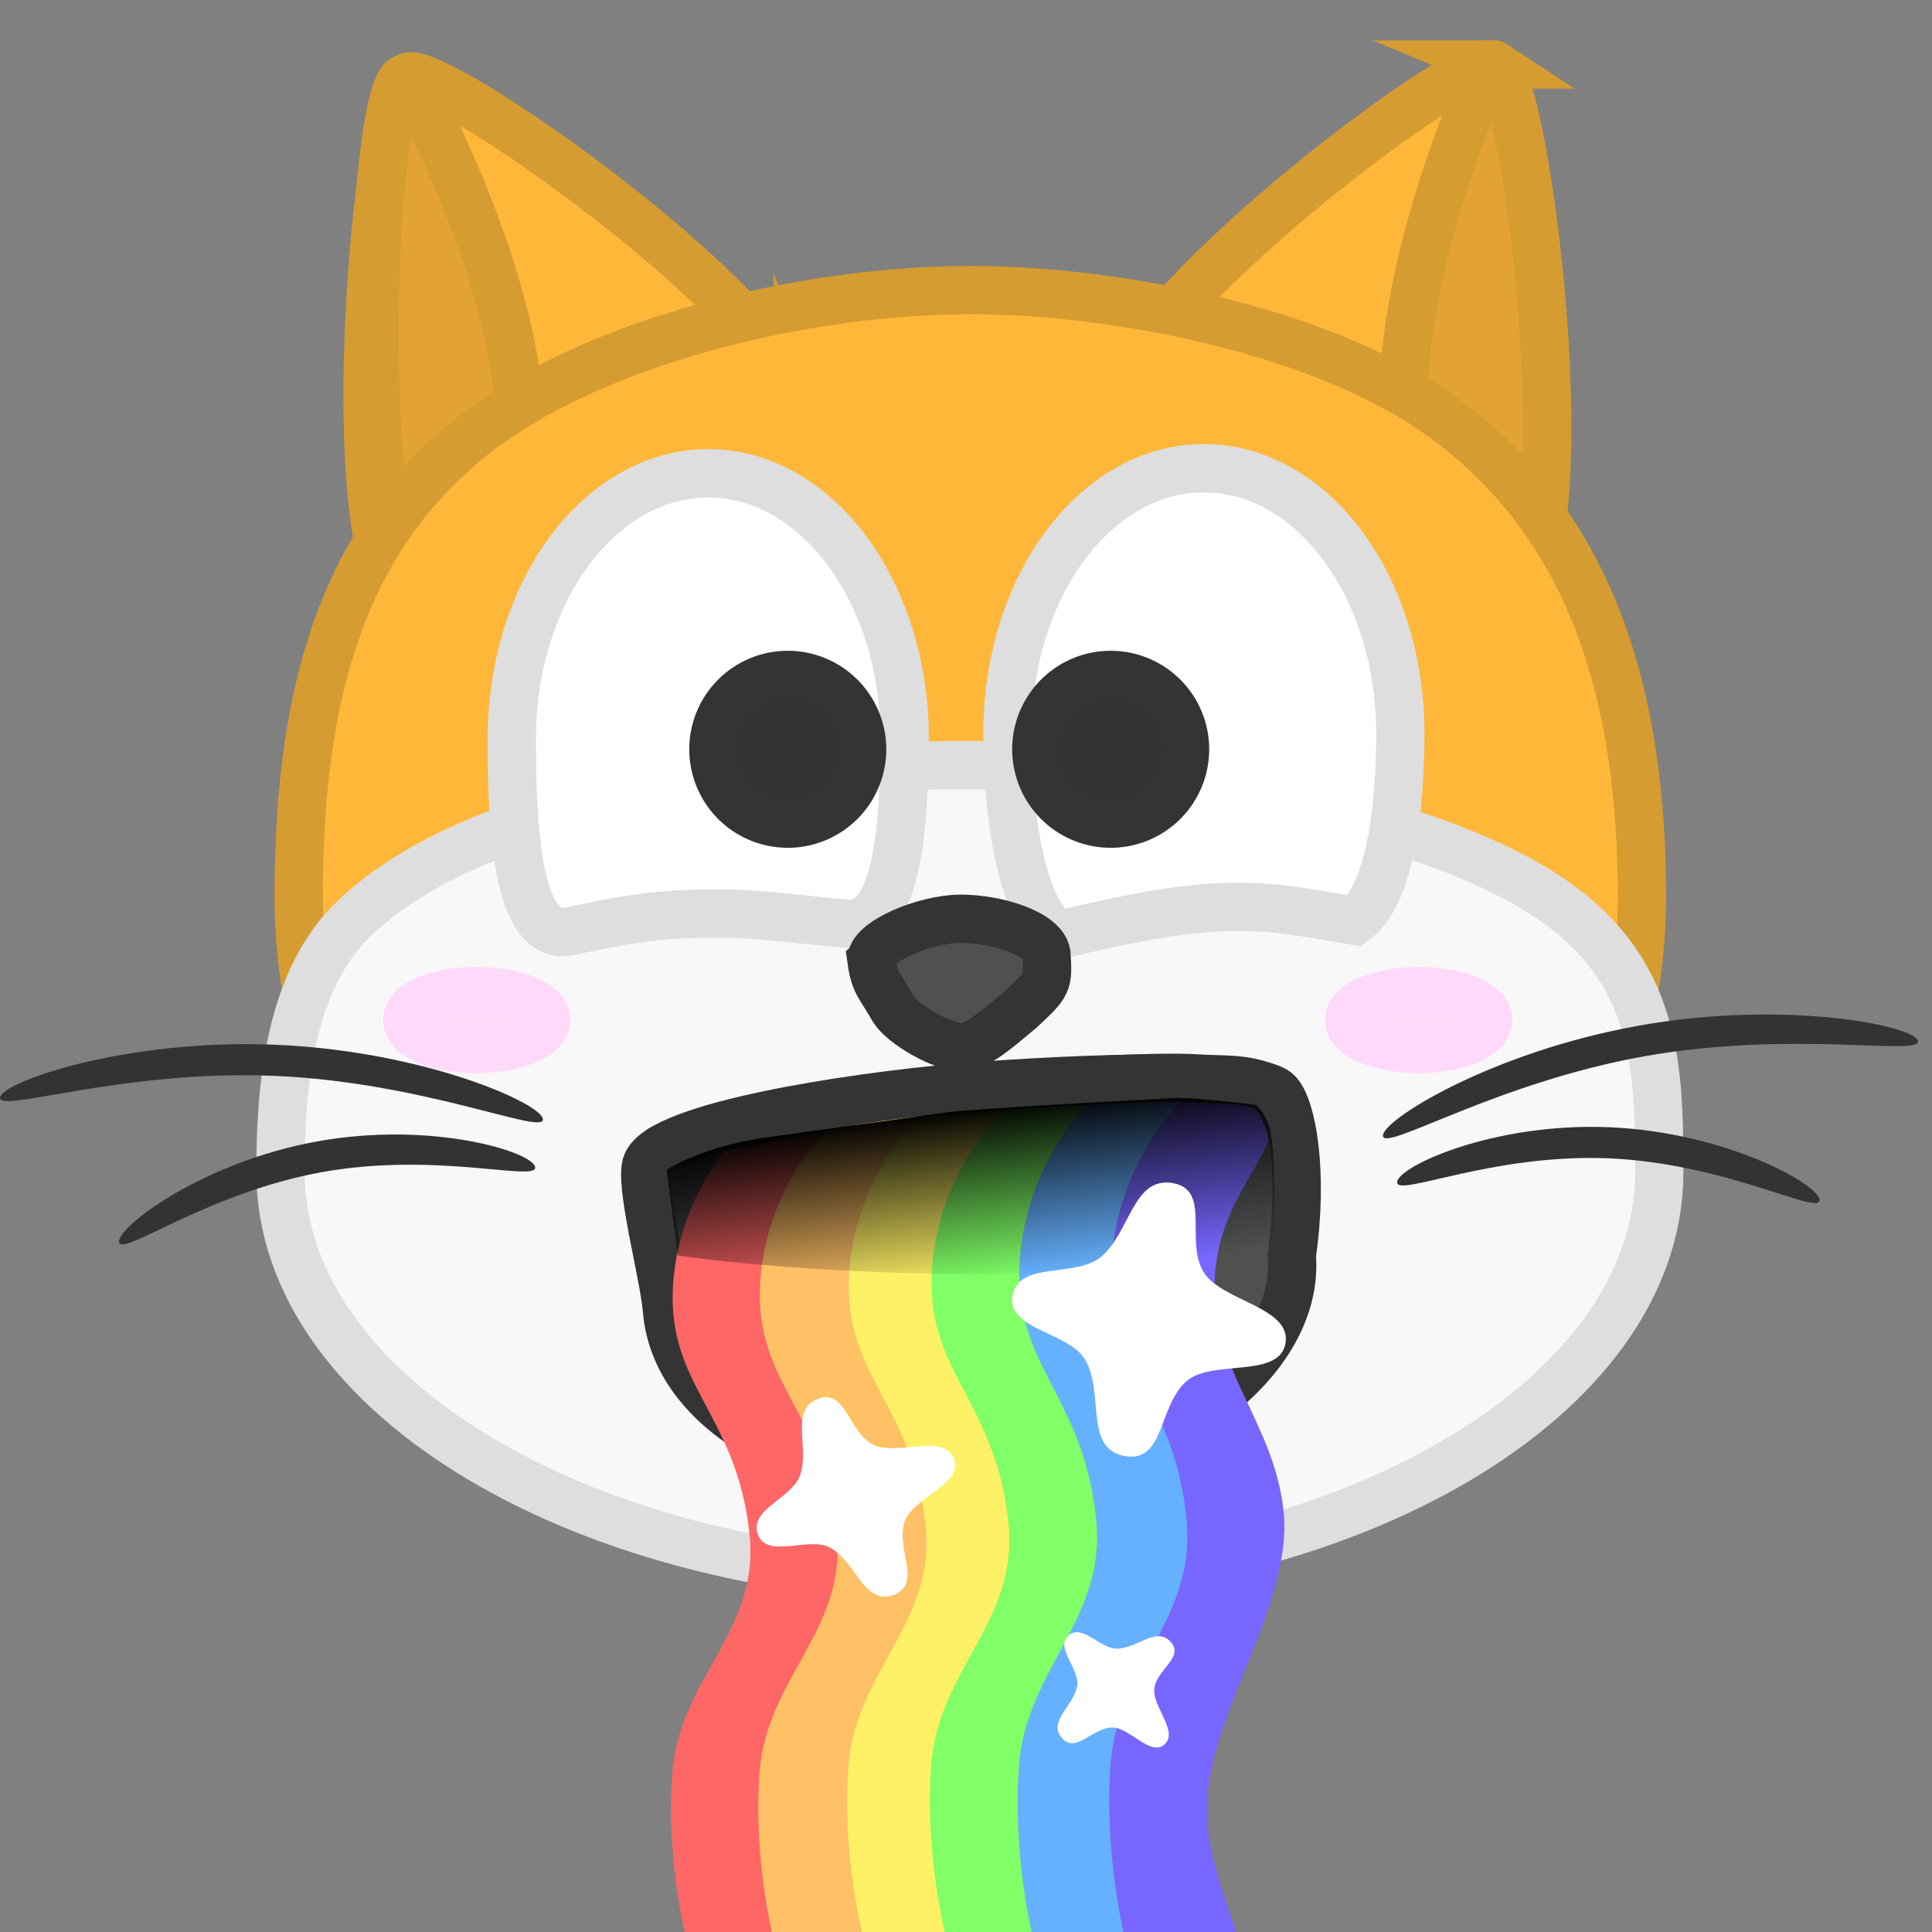 <svg xmlns="http://www.w3.org/2000/svg" xmlns:xlink="http://www.w3.org/1999/xlink" width="100" height="100"><rect width="100%" height="100%" fill="#808080" stroke="none"/><style>.B{stroke-width:2.5}.C{stroke-miterlimit:10}.D{stroke:#343434}.E{stroke:#d59c31}</style><defs><path id="B" d="M36.926 38.783a3.85 3.85 0 0 1 3.849-3.849 3.85 3.85 0 0 1 3.849 3.849 3.85 3.85 0 0 1-3.849 3.849 3.85 3.85 0 0 1-3.849-3.849z"/><path id="C" d="M28.276 52.794c0 .828-1.612 1.5-3.6 1.5s-3.6-.672-3.6-1.5 1.612-1.5 3.6-1.5 3.6.672 3.6 1.5z"/><linearGradient id="A" x1="240.389" x2="241.52" y1="195.925" y2="205.036" gradientUnits="userSpaceOnUse"><stop offset="0"/><stop offset="1" stop-opacity="0"/></linearGradient></defs><path fill="#ffb73a" d="M77.223 3.363c1.524.63 4.074 20.26 1.9 26.126-3.27 8.8-24.7-.148-21.44-8.94C59.856 14.683 75.706 2.874 77.22 3.362zm-35.94 17.094c3.578 8.67-17.535 18.357-21.113 9.686-2.388-5.786-.528-25.494.973-26.176 1.497-.542 17.752 10.704 20.14 16.5z" class="B C E"/><path fill="#e2a234" d="M77.346 3.34c1.524.63 4.074 20.26 1.9 26.126-3.27 8.8-9.6 2.332-6.338-6.46-1.436-6.834 3.984-19.973 4.447-19.666zM26.808 23.354c3.92 8.522-1.916 15.438-5.837 6.916-2.616-5.686-1.544-25.453-.07-26.194.44-.34 6.827 12.355 5.907 19.278z" class="B C E"/><path fill="#ffb73a" d="M15.46 46.442c0-9.507 1.763-18.225 9.144-23.988 6.092-4.757 16.938-7.438 25.62-7.438 7.94 0 18.164 2.22 24.017 6.27 8.3 5.743 10.747 14.977 10.747 25.156 0 17.356-15.564 31.425-34.764 31.425S15.46 63.798 15.46 46.442z" class="B C E"/><g stroke="#dedede" class="B C"><path fill="#f8f8f8" d="M85.883 60.67c0 11.636-15.976 21.068-35.683 21.068S14.518 72.307 14.518 60.67c0-4.196.383-9.993 3.963-13.277 6.35-5.823 19.118-7.792 31.72-7.792 9.858 0 22.622 2.48 29.08 6.295 6.45 3.812 6.602 8.96 6.602 14.774z"/><path fill="#fff" d="M46.815 38.225c0 4.617-.364 9.767-2.95 9.585-1.698-.12-4.466-.527-6.66-.527-2.436 0-4.082.124-7.713.92-2.8.614-3-5.688-3-9.98 0-7.58 4.552-13.725 10.167-13.725s10.167 6.145 10.167 13.725zm25.665-.267c0 3.785-.496 8.326-2.36 9.7-3.077-.508-4.7-.888-7.808-.64-2.796.222-5.547.944-7.56 1.376-1.954-1.347-2.607-6.48-2.607-10.434 0-7.58 4.552-13.725 10.167-13.725S72.48 30.378 72.48 37.958z"/></g><g class="D B C"><path fill="#505050" d="M45.114 49.734c-.135-.96 2.74-2.18 4.616-2.18 1.82 0 4.232.736 4.43 1.796.096 1.556.112 1.558-1.353 2.92-.697.55-2.14 1.93-3.002 1.93-1.073 0-3.048-1.187-3.542-1.937-.704-1.248-.98-1.325-1.15-2.528z"/><use xlink:href="#B" fill="#333"/></g><g fill="#ffdaf9" stroke="#ffd9fa" class="B C"><use xlink:href="#C"/><use xlink:href="#C" x="48.75"/></g><g fill="#333"><path d="M28.103 57.95c-.032.794-6.223-1.955-13.983-2.267S-.032 57.614 0 56.82s6.442-3.058 14.202-2.746 13.932 3.08 13.9 3.875zm-.405 2.46c.125.785-5.1-.812-11.035.26s-10.374 4.4-10.5 3.625 4.313-4.144 10.26-5.217 11.15.547 11.274 1.33zm57.134-7.324c7.647-1.36 14.304.017 14.443.8s-6.497-.576-14.144.784-13.408 4.92-13.547 4.138 5.6-4.362 13.248-5.72zm-1.524 5.26c6.037.258 10.9 2.986 10.87 3.78s-4.856-1.912-10.893-2.17-10.986 2.03-10.97 1.235 4.954-3.103 11-2.845z"/><use xlink:href="#B" x="16.714" class="B C D"/></g><path fill="#505050" d="M66.703 64.938c.427 5.588-6.582 10.824-15.243 11.632s-16.028-3.066-16.455-8.654c-.143-1.87-1.38-6.197-.958-7.158.846-1.922 10.103-3.886 15.867-4.425 3.377-.315 14.884-1.073 16.108.203.72.75 1.307 4.145.68 8.4z"/><path fill="none" d="M66.863 64.972c.46 5.595-6.672 10.805-15.51 11.577s-16.372-3.137-16.83-8.732c-.154-1.87-1.468-6.65-1.04-7.61.856-1.92 10.328-3.403 16.21-3.917 3.445-.3 15.186-1.01 16.44.272.738.754 1.35 4.154.73 8.41z" class="B C D"/><path fill="#f66" d="M43.908 79.174c.407 4.31-3.527 9.573-3.995 13.962-.448 4.2 2.57 7.614 1.78 10.11-.442 1.398-1.078 2.053-1.72 2.36-.582.28-1.17.27-1.62.27-1.683 0-4.028-7.417-3.56-14.05.35-4.952 4.522-7.345 4.005-12.377-.667-6.494-4.526-7.77-3.92-13.442.59-5.518 4.813-9.24 6.252-9.24 1.025 0 2.658.595 2.13 3.068-.38 1.776-2.678 3.75-2.967 7.2-.402 4.805 3.17 7.43 3.615 12.136z"/><path fill="#ffc066" d="M48.422 79.077c.407 4.332-3.527 9.62-3.995 14.03-.448 4.22 2.57 7.65 1.78 10.16-.844 2.678-2.39 2.645-3.34 2.645-1.683 0-4.028-7.453-3.56-14.118.35-4.976 4.522-7.38 4.005-12.436-.667-6.525-4.526-7.806-3.92-13.506.59-5.544 4.813-9.284 6.252-9.284 1.025 0 2.658.598 2.13 3.082-.38 1.784-2.678 3.768-2.967 7.235-.402 4.828 3.17 7.467 3.615 12.195z"/><path fill="#fff166" d="M53.022 78.704c.407 4.353-3.527 9.665-3.995 14.096-.448 4.24 2.57 7.688 1.78 10.208-.844 2.69-2.39 2.658-3.34 2.658-1.683 0-4.028-7.49-3.56-14.185.35-5 4.522-7.415 4.005-12.496-.667-6.557-4.526-7.844-3.92-13.57.59-5.57 4.813-9.33 6.252-9.33 1.025 0 2.658.6 2.13 3.097-.38 1.793-2.678 3.786-2.967 7.27-.402 4.852 3.17 7.503 3.615 12.253z"/><path fill="#80ff66" d="M57.308 78.576c.407 4.374-3.527 9.71-3.995 14.163-.448 4.26 2.57 7.724 1.78 10.256-.844 2.704-2.39 2.67-3.34 2.67-1.683 0-4.028-7.524-3.56-14.253.35-5.024 4.522-7.45 4.005-12.555-.667-6.588-4.526-7.88-3.92-13.636.59-5.597 4.813-9.373 6.252-9.373 1.025 0 2.658.604 2.13 3.112-.38 1.8-2.678 3.804-2.967 7.304-.402 4.875 3.17 7.538 3.615 12.31z"/><path fill="#66b1ff" d="M61.85 78.397c.407 4.457-3.527 9.895-3.995 14.432-.448 4.34 2.57 7.87 1.78 10.45-.844 2.755-2.39 2.72-3.34 2.72-1.683 0-4.028-7.667-3.56-14.523.35-5.12 4.522-7.592 4.005-12.793-.667-6.713-4.526-8.03-3.92-13.894.59-5.704 4.813-9.55 6.252-9.55 1.025 0 2.658.615 2.13 3.17-.38 1.836-2.678 3.877-2.967 7.443-.402 4.967 3.17 7.68 3.615 12.545z"/><path fill="#76f" d="M66.45 78.372c.4 4.436-3.472 9.85-3.933 14.365-.44 4.32 2.53 7.834 1.752 10.402-.83 2.742-2.354 2.708-3.29 2.708-1.657 0-3.965-7.63-3.505-14.456.343-5.095 4.452-7.556 3.943-12.734-.656-6.682-4.456-7.993-3.858-13.83.582-5.677 4.738-9.506 6.155-9.506 1.01 0 2.617.612 2.097 3.156-.374 1.827-2.637 3.86-2.92 7.408-.396 4.944 3.122 7.646 3.56 12.487z"/><path fill="none" stroke-linecap="round" d="m34.24 59.47 1.527-.63c.658-.266 1.016-.39 1.72-.53 5.05-.995 6.995-1.582 12.13-1.94 4.38-.306 9.998-.7 12.372-.547 1.245.08 2.195-.018 3.334.368.55.187.95.787 1.206 1.382a6.54 6.54 0 0 1 .355 1.113" class="B C D"/><path fill="url(#A)" d="m226.025 203.516-.267-2.117-.3-2.32s1.85-1.26 5.445-1.72l9.252-1.277c3.224-.3 10.428-.64 11.515-.716.943-.066 4.28.35 4.28.35s.585.444.76 1.406c.418 2.3.056 6.022.056 6.022s-3.103 1.215-13.907 1.323c-9.892.1-16.835-.952-16.835-.952z" transform="translate(-190.948 -138.53)"/><path fill="#fff" d="M52.403 67.067c.317-1.8 3.204-.926 4.542-1.98 1.547-1.218 1.668-4.215 3.76-3.85 2.028.355.578 3.062 1.627 4.656.97 1.473 4.53 1.772 4.202 3.646-.317 1.8-3.7.838-5.047 1.892-1.547 1.218-1.163 4.303-3.255 3.937-2.157-.377-1.042-3.26-2.07-5-.833-1.416-4.063-1.548-3.758-3.294zM39.237 79.44c-.504-1.3 1.716-1.857 2.17-3.066.526-1.397-.57-3.4.93-3.97 1.455-.565 1.576 1.76 2.88 2.383 1.207.576 3.634-.627 4.156.718.504 1.3-2.078 1.998-2.533 3.207-.526 1.397.933 3.248-.568 3.83-1.547.6-1.954-1.706-3.308-2.438-1.096-.592-3.243.6-3.73-.663zm16.06 5.217c.722-.637 1.614.67 2.507.676 1.032.008 2.062-1.18 2.798-.344.714.8-.766 1.442-.858 2.438-.085.92 1.274 2.208.526 2.867-.722.637-1.792-.87-2.685-.878-1.032-.008-1.884 1.38-2.62.546-.76-.86.64-1.674.792-2.727.123-.852-1.156-1.963-.46-2.578z"/></svg>